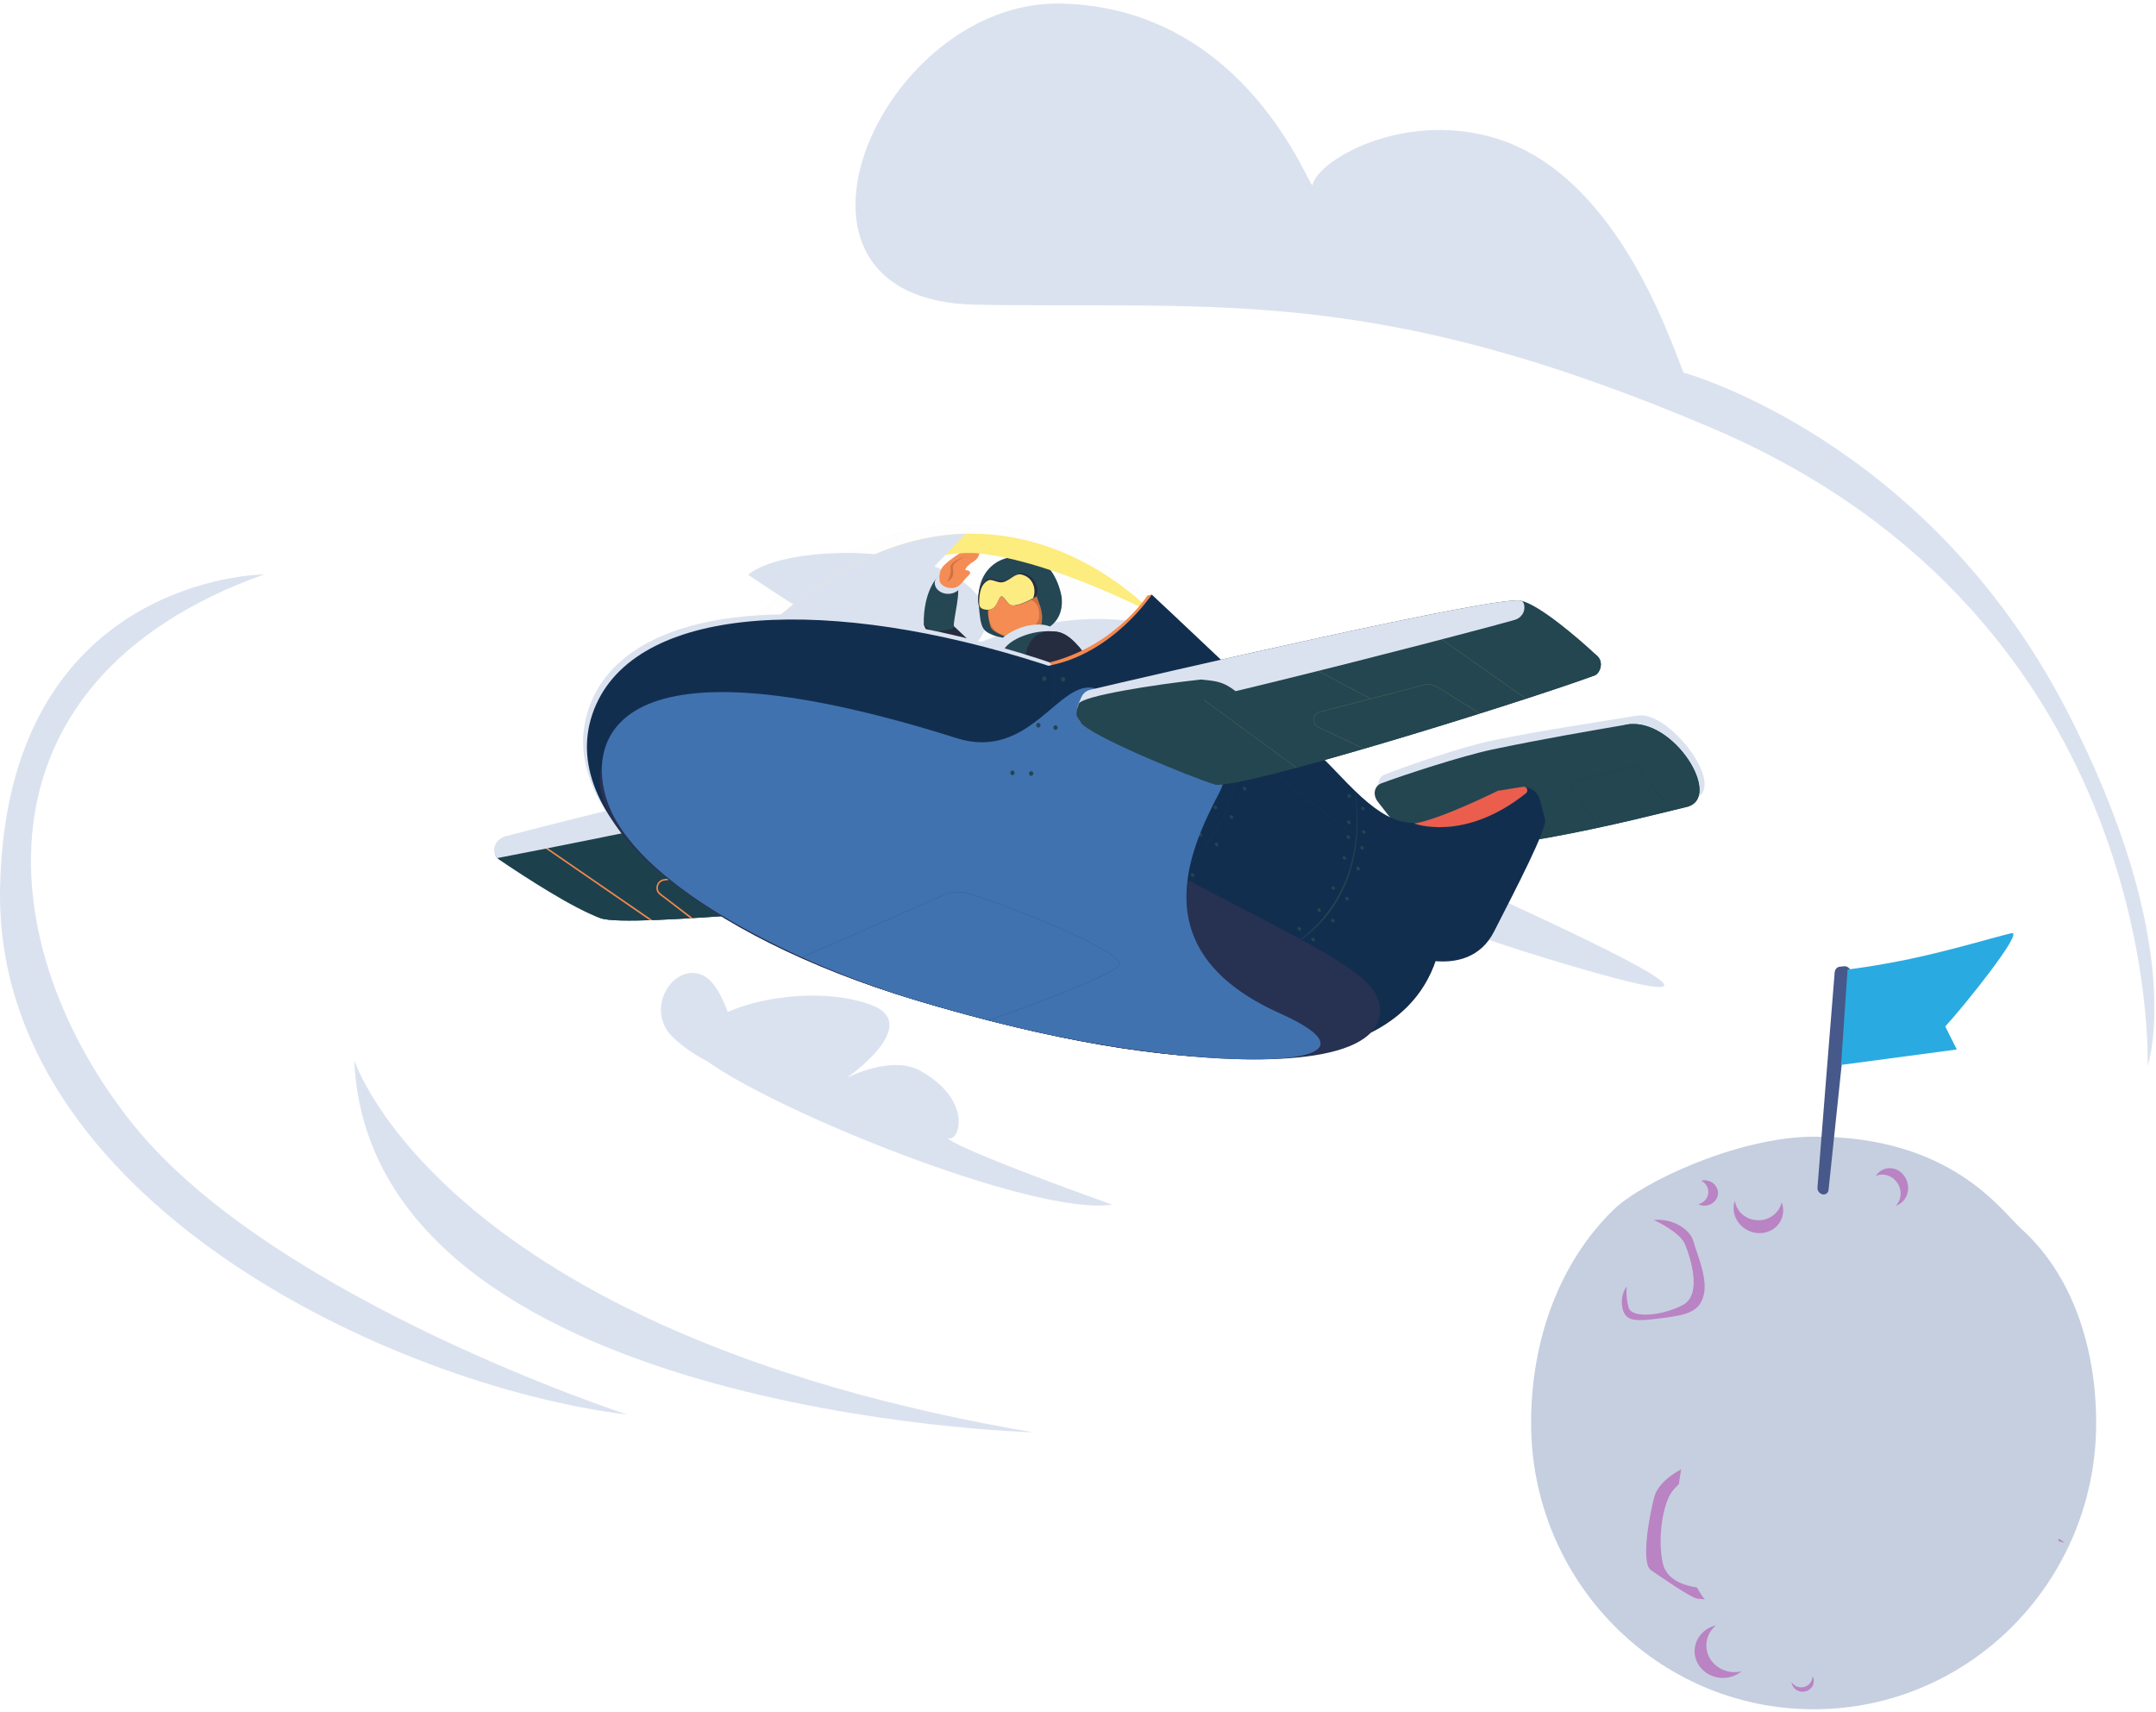 <svg width="539" height="428" viewBox="0 0 539 428" fill="none" xmlns="http://www.w3.org/2000/svg">
<path d="M524.04 355.711C524.04 395.239 492.417 427.283 453.408 427.283C414.398 427.283 382.775 395.239 382.775 355.711C382.775 335.1 389.756 315.723 403.327 302.461C410.612 295.344 434.739 284.212 453.408 284.141C487.878 284.009 500.365 302.724 505.339 307.199C518.144 318.718 524.04 336.993 524.04 355.711Z" fill="#C5CFE0"/>
<path d="M483.433 315.527C483.433 315.527 474.663 325.658 482.914 335.825C487.03 340.898 491.766 340.909 495.838 339.259C498.147 338.323 500.103 336.166 500.258 333.974C500.471 330.996 497.374 329.752 497.374 329.752C497.374 329.752 499.426 336.467 493.197 337.129C488.769 337.599 484.286 336.081 481.908 329.508C479.779 323.625 483.433 315.527 483.433 315.527Z" fill="#BA83C3"/>
<path d="M443.004 364.823C443.004 364.823 452.112 371.67 451.525 381.494C451.525 381.494 457.695 366.312 443.004 364.823Z" fill="#BA83C3"/>
<path d="M427.727 365.418C427.727 365.418 419.501 369.884 417.444 373.753C415.388 377.624 414.506 385.364 415.682 390.723C416.857 396.081 423.409 396.689 425.171 396.987C426.934 397.284 442.417 397.867 444.18 397.867C445.943 397.867 453.581 391.913 453.581 391.913C453.581 391.913 451.818 397.57 447.117 399.952C442.417 402.333 425.964 399.654 424.495 399.654C423.026 399.654 415.388 394.296 412.744 392.509C410.099 390.723 412.45 378.219 413.625 374.051C414.8 369.884 421.558 365.418 427.727 365.418Z" fill="#BA83C3"/>
<path d="M516.126 385.618C514.657 385.618 506.703 381.642 504.059 379.855C501.414 378.069 503.765 365.566 504.94 361.398C506.115 357.229 512.872 352.764 519.042 352.764C519.042 352.764 510.816 357.229 508.76 361.1C506.703 364.97 504.746 375.63 505.708 378.066C506.564 380.233 511.879 383.101 513.081 383.67C514.283 384.238 516.126 385.618 516.126 385.618Z" fill="#BA83C3"/>
<path d="M413.452 304.982C413.452 304.982 419.955 307.882 421.256 311.046C422.556 314.209 425.667 323.584 420.724 326.22C415.781 328.856 407.922 329.729 407.141 326.829C406.361 323.929 406.687 321.591 406.687 321.591C406.687 321.591 404.865 323.7 405.646 327.127C406.427 330.553 409.289 330.29 415.533 329.499C421.776 328.708 424.898 327.917 425.939 323.7C426.98 319.482 424.118 313.154 423.338 310.254C422.557 307.355 418.135 304.455 413.452 304.982Z" fill="#BA83C3"/>
<path d="M426.131 295.045C425.836 295.045 425.551 295.084 425.278 295.151C426.355 295.681 427.092 296.743 427.092 297.968C427.092 299.443 426.024 300.679 424.579 301.036C425.044 301.265 425.571 301.395 426.131 301.395C427.99 301.395 429.497 299.974 429.497 298.22C429.497 296.467 427.99 295.045 426.131 295.045Z" fill="#BA83C3"/>
<path d="M452.816 411.068C451.048 411.068 449.601 409.78 449.464 408.145C449.301 408.517 449.21 408.926 449.21 409.354C449.21 411.107 450.717 412.529 452.576 412.529C454.435 412.529 455.942 411.107 455.942 409.354C455.942 409.269 455.935 409.184 455.928 409.1C455.424 410.254 454.221 411.068 452.816 411.068Z" fill="#BA83C3"/>
<path d="M510.249 340.709C509.645 339.016 510.365 337.201 511.852 336.522C511.441 336.489 511.021 336.541 510.614 336.69C508.986 337.286 508.179 339.205 508.811 340.977C509.442 342.748 511.274 343.701 512.901 343.106C512.973 343.079 513.034 343.037 513.102 343.005C511.871 342.905 510.722 342.038 510.249 340.709Z" fill="#BA83C3"/>
<path d="M481.905 379.332C476.577 377.966 473.329 371.508 473.24 366.373C472.676 367.394 472.321 368.578 472.236 369.896C471.888 375.289 476.146 380.825 481.748 382.261C487.349 383.696 492.172 380.488 492.519 375.094C492.536 374.831 492.533 374.569 492.529 374.306C490.781 377.465 486.139 380.417 481.905 379.332Z" fill="#BA83C3"/>
<path d="M453.07 418.943C453.076 419.016 453.092 419.086 453.092 419.161C453.092 420.62 451.839 421.803 450.292 421.803C449.255 421.803 448.359 421.264 447.875 420.473C447.994 421.83 449.184 422.898 450.652 422.898C452.199 422.898 453.453 421.716 453.453 420.257C453.453 419.777 453.307 419.332 453.07 418.943Z" fill="#BA83C3"/>
<path d="M433.664 418.006C429.753 418.006 426.583 415.015 426.583 411.325C426.583 409.314 427.529 407.515 429.02 406.29C425.938 407.013 423.651 409.633 423.651 412.765C423.651 416.454 426.821 419.445 430.732 419.445C432.511 419.445 434.131 418.822 435.375 417.801C434.826 417.929 434.255 418.006 433.664 418.006Z" fill="#BA83C3"/>
<path d="M445.411 300.524C444.878 303.098 442.477 305.041 439.593 305.041C436.576 305.041 434.09 302.912 433.717 300.161C432.66 303.17 434.33 306.571 437.507 307.807C440.73 309.061 444.276 307.613 445.428 304.572C445.936 303.232 445.893 301.807 445.411 300.524Z" fill="#BA83C3"/>
<path d="M492.558 393.257C495.181 391.847 498.073 392.055 499.388 393.891C500.763 395.813 499.928 398.843 497.553 400.952C500.819 399.579 503.203 396.202 502.898 393.338C502.589 390.433 499.632 389.16 496.294 390.493C494.824 391.081 493.525 392.078 492.558 393.257Z" fill="#BA83C3"/>
<path d="M468.932 293.975C470.728 293.161 472.972 293.789 474.256 295.582C475.599 297.458 475.417 299.95 473.917 301.407C476.21 300.725 477.525 298.173 476.86 295.648C476.185 293.086 473.73 291.526 471.376 292.163C470.338 292.443 469.495 293.105 468.932 293.975Z" fill="#BA83C3"/>
<path d="M519.476 362.773C519.476 391.778 496.271 415.291 467.648 415.291C439.023 415.291 419.402 404.841 419.402 375.837C419.402 360.713 431.012 331.573 440.97 321.842C446.315 316.62 463.219 310.701 476.917 310.701C491.986 310.701 505.409 321.988 509.058 325.271C518.454 333.723 519.476 349.038 519.476 362.773Z" fill="#C5CFE0"/>
<path d="M458.665 243.098C457.956 251.901 454.903 289.817 454.368 296.873C454.31 297.631 454.843 298.365 455.577 298.547C456.35 298.738 457.055 298.244 457.138 297.451L462.793 243.562C462.91 242.452 462.053 241.455 461.06 241.546L459.969 241.649C459.268 241.713 458.729 242.311 458.665 243.098Z" fill="#47588A"/>
<path d="M461.896 242.358C461.896 242.358 468.685 241.567 477.472 239.72C487.889 237.531 497.774 234.502 502.823 233.285C506.363 232.431 490.819 251.734 486.317 256.591L489.2 262.354L460.262 266.204L461.896 242.358Z" fill="#29ABE1"/>
<path d="M536.897 266.486C536.897 266.486 541.141 155.325 428.15 107.091C343.752 71.064 304.317 77.229 243.961 76.169C187.381 75.175 219.873 -0.138 265.294 0.891C312.121 1.951 327.67 48.245 328.141 46.19C329.556 40.028 350.365 27.927 372.998 34.289C403.177 42.77 416.704 82.53 420.867 93.133C420.867 93.133 481.521 109.644 516.604 177.424C547.335 236.791 536.897 266.486 536.897 266.486Z" fill="#DBE2EF"/>
<path d="M236.925 284.478C239.731 285.835 243.588 275.391 230.251 267.756C222.926 263.563 211.74 269.42 211.74 269.42C211.74 269.42 230.989 256.05 217.692 251.172C206.656 247.123 191.141 248.858 181.923 252.977C180.381 248.723 178.304 244.95 175.605 243.75C168.384 240.543 160.769 252.326 168.405 259.475C171.223 262.115 174.302 264.045 177.066 265.433C177.342 265.652 177.632 265.87 177.951 266.087C197.102 279.141 259.138 304.008 278.015 301.142C236.107 286.06 236.925 284.478 236.925 284.478Z" fill="#DBE2EF"/>
<path d="M66.028 143.588C66.028 143.588 1.502 143.922 0.016 222.002C-1.469 300.082 98.385 346.449 156.823 353.629C156.823 353.629 68.789 324.938 33.528 281.399C-1.733 237.861 -9.39 170.524 66.028 143.588Z" fill="#DBE2EF"/>
<path d="M88.56 265.036C88.56 265.036 110.419 332.788 258.233 358.049C258.233 358.049 92.418 353.634 88.56 265.036Z" fill="#DBE2EF"/>
<path d="M187.032 143.682C187.032 143.682 280.231 208.089 391.85 241.167C472.674 265.12 326.182 204.539 315.781 196.552C305.38 188.565 317.474 167.624 294.158 158.262C270.842 148.899 243.723 161.097 243.723 161.097C243.723 161.097 252.626 153.311 239.438 144.498C226.25 135.685 195.051 136.861 187.032 143.682Z" fill="#DBE2EF"/>
<path d="M250.597 167.957L238.473 156.534L230.934 156.113C230.934 156.113 235.495 169.142 250.597 167.957Z" fill="#1D2438"/>
<path d="M234.697 143.926C234.697 143.926 230.815 147.267 230.933 156.114C230.933 156.114 232.872 158.063 234.218 157.828C236.706 157.392 238.637 157.437 238.472 156.535C238.218 155.144 240.599 146.836 239.004 145.705C237.409 144.573 234.697 143.926 234.697 143.926Z" fill="#1C414D"/>
<path d="M240.387 145.757C240.387 147.244 238.887 148.451 237.037 148.451C235.187 148.451 233.687 147.244 233.687 145.757C233.687 144.269 235.187 143.062 237.037 143.062C238.887 143.062 240.387 144.269 240.387 145.757Z" fill="#DBE2EF"/>
<path d="M235 145.545C235 145.545 234.282 143.071 236.005 141.325C237.728 139.579 241.175 137.396 243.185 136.523C245.196 135.65 245.627 138.997 243.472 140.306C241.319 141.616 241.318 142.489 241.318 142.489C241.318 142.489 243.472 142.634 242.037 143.944C240.601 145.254 240.026 147 237.872 147C235.718 147 235 145.545 235 145.545Z" fill="#F5884E"/>
<path d="M236.77 145.398C236.77 145.398 238.014 143.652 237.632 142.003C237.248 140.353 241.365 139.092 241.365 139.092C241.365 139.092 238.206 140.547 238.206 141.615C238.206 142.682 238.876 144.428 236.77 145.398Z" fill="#CC6C3C"/>
<path d="M262.647 151.626C262.647 155.828 258.78 159.235 254.008 159.235C249.238 159.235 245.972 155.09 245.972 150.888C245.972 146.686 249.238 144.018 254.008 144.018C258.78 144.018 262.647 147.424 262.647 151.626Z" fill="#102341"/>
<path d="M252.276 155.819C252.276 155.819 253.668 161.523 253.827 162.091C254.358 163.999 259.594 163.915 259.603 162.091C259.606 161.447 259.032 154.526 259.032 154.526L252.276 155.819Z" fill="#CE6C3D"/>
<path d="M254.565 143.203C254.565 143.203 247.298 143.313 246.499 143.977C245.7 144.642 246.13 154.284 247.628 157.103C248.994 159.673 256.643 159.605 259.268 158.676C261.103 158.027 260.988 149.504 260.869 147.705C260.75 145.906 254.565 143.203 254.565 143.203Z" fill="#CC6C3C"/>
<path d="M259.738 154.519C259.388 156.3 256.237 159.418 252.69 159.063C249.144 158.709 247.096 157.019 247.163 152.939C247.231 148.73 250.859 148.861 254.406 149.215C257.953 149.569 260.146 150.329 259.738 154.519Z" fill="#F5884E"/>
<path d="M260.232 145.182C260.232 145.182 259.27 149.032 259.592 150.255L260.438 152.127L261.566 146.581L260.232 145.182Z" fill="#3C4B6C"/>
<path d="M256.465 138.835C253.899 138.767 250.898 139.548 249.446 140.393C246.054 142.369 244.345 146.009 244.66 150.608C245.098 156.974 245.54 157.646 248.25 158.757C249.473 159.259 252.269 159.833 252.173 159.364C252.173 159.364 248.09 158.269 247.596 156.584C247.078 154.822 246.686 152.358 247.235 152.119C249.002 151.348 249.431 149.256 250.155 148.973C250.88 148.691 251.713 150.964 252.781 151.261C254.513 151.743 258.307 149.764 259.124 149.039C259.124 149.039 260.718 152.504 260.537 154.742C260.375 156.729 260.726 155.651 257.259 157.496C254.544 158.941 266.61 159.084 265.392 149.07C264.231 143.071 260.52 138.942 256.465 138.835Z" fill="#1C414D"/>
<path d="M247.6 152.349C249.379 151.912 249.586 149.37 250.276 149.101C250.965 148.832 251.758 150.994 252.774 151.277C254.423 151.736 258.625 149.589 258.948 149.024C259.271 148.46 259.529 147.652 259.377 147.039C258.855 144.932 257.562 143.829 255.945 143.343C254.457 142.894 252.576 144.856 250.887 145.151C249.139 145.456 247.688 144.043 246.533 144.97C245.475 145.819 244.764 147.047 244.58 148.871C244.502 149.642 244.518 150.362 244.611 151.028C244.674 151.483 244.948 151.876 245.357 152.074C245.924 152.349 246.712 152.567 247.6 152.349Z" fill="#1D2438"/>
<path d="M247.599 152.349C249.378 151.912 249.586 149.37 250.275 149.101C250.964 148.832 251.758 150.995 252.774 151.278C254.051 151.633 256.779 150.416 258.304 149.528C258.646 148.594 258.735 147.606 258.459 146.601C257.989 144.888 256.852 144.012 255.432 143.636C253.735 143.187 252.512 145.165 250.658 145.552C249.463 145.801 247.94 144.653 247.093 145.074C245.691 145.77 245.074 147.08 244.851 149.238C244.785 149.878 244.771 150.488 244.807 151.06C244.838 151.551 245.131 151.989 245.581 152.175C246.124 152.397 246.823 152.54 247.599 152.349Z" fill="#FDEC7E"/>
<path d="M248.599 163.572C247.811 160.15 255.165 155.262 261.206 156.24C267.246 157.217 273.024 170.66 273.024 170.66C273.024 170.66 249.387 166.993 248.599 163.572Z" fill="#DBE2EF"/>
<path d="M250.553 163.843C250.481 160.345 258.317 156.972 264.358 157.949C270.398 158.927 276.176 172.369 276.176 172.369C276.176 172.369 250.816 176.552 250.553 163.843Z" fill="#1C414D"/>
<path d="M256.229 164.74C256.663 161.264 258.318 156.972 264.358 157.949C270.399 158.927 276.177 172.369 276.177 172.369C276.177 172.369 254.916 175.249 256.229 164.74Z" fill="#1D2438"/>
<path d="M194.2 196.308C186.404 196.604 147.113 207.846 126.433 211.383C123.905 211.816 122.867 213.593 124.863 214.941C131.453 219.394 143.529 227.231 150.169 229.539C157.704 232.157 217.678 225.206 243.425 225.254C246.689 225.26 247.477 222.52 244.563 221.3L196.374 196.697C195.706 196.417 194.942 196.28 194.2 196.308Z" fill="#1C414D"/>
<path d="M194.198 196.308C186.403 196.604 161.969 208.174 156.705 216.418C151.44 224.662 143.527 227.231 150.168 229.539C157.702 232.157 217.676 225.206 243.423 225.254C246.687 225.26 247.475 222.52 244.561 221.3L196.373 196.697C195.704 196.417 194.94 196.28 194.198 196.308Z" fill="#1C414D"/>
<path d="M172.572 229.549C172.572 229.549 166.109 224.513 165.222 223.894C164.335 223.275 164.005 222.61 164.12 221.684C164.235 220.758 164.86 220.039 165.753 219.809L189.486 216.017C191.681 215.449 193.093 215.919 195.241 217.116L208.973 226.283L208.768 226.599L195.048 217.439C193 216.298 191.651 215.846 189.561 216.386L165.827 220.178C165.104 220.366 164.585 220.962 164.49 221.731C164.395 222.499 164.687 223.002 165.423 223.578C166.159 224.153 173.217 229.512 173.217 229.512L172.572 229.549Z" fill="#F5884E"/>
<path d="M162.399 230.015L134.427 210.755L134.636 210.442L163.1 230.015H162.399Z" fill="#F5884E"/>
<path d="M196.831 192.741C188.977 193.2 147.931 203.487 126.555 208.982C123.942 209.655 122.554 212.415 124.285 214.51C124.285 214.51 202.609 199.455 199.936 197.56L198.929 193.346C198.316 192.911 197.578 192.698 196.831 192.741Z" fill="#DBE2EF"/>
<path d="M345.907 193.74C344.197 194.433 343.943 198.382 345.581 199.782C349.698 203.298 347.355 202.378 354.096 207.798C363.495 215.356 413.853 201.965 423.205 199.757C432.556 197.548 417.441 177.51 409.374 178.876C401.308 180.241 385.146 182.568 372.883 185.16C365.43 186.735 351.491 191.473 345.907 193.74Z" fill="#DBE2EF"/>
<path d="M345.318 195.827C343.596 196.477 343.078 198.638 344.465 200.43C347.788 204.723 350.243 207.965 352.513 209.77C361.952 217.276 412.271 203.937 421.621 201.728C430.972 199.52 418.366 179.118 406.706 181.125C397.385 182.728 385.233 184.795 372.97 187.387C365.517 188.962 350.777 193.766 345.318 195.827Z" fill="#234651"/>
<path d="M352.513 209.768C361.953 217.274 412.271 203.934 421.622 201.726C430.973 199.518 418.367 179.115 406.707 181.122C403.416 181.688 406.73 188.259 390.582 199.224C375.544 209.435 351.046 208.6 352.513 209.768Z" fill="#234651"/>
<path d="M399.917 206.688L393.288 197.675C392.613 196.757 393.143 195.46 394.315 195.165L407.983 191.723C408.662 191.552 409.371 191.779 409.78 192.3L417.812 202.527" stroke="#122E4F" stroke-width="0.026" stroke-miterlimit="10"/>
<path d="M357.145 211.483L353.912 206.866C353.037 205.675 353.724 203.993 355.244 203.61L367.859 200.433C368.739 200.211 369.66 200.507 370.19 201.182L378.021 211.154" stroke="#122E4F" stroke-width="0.026" stroke-miterlimit="10"/>
<g opacity="0.2">
<path opacity="0.2" d="M290.36 152.891C290.36 152.891 243.995 101.211 184.751 158.111L272.329 177.948L290.36 152.891Z" fill="#DBE2EF"/>
</g>
<path d="M290.441 152.646C290.441 152.646 244.076 100.967 184.832 157.866" stroke="#DBE2EF" stroke-width="0.026" stroke-miterlimit="10"/>
<path d="M288.313 153.378C288.313 153.378 245.241 105.37 190.206 158.227C190.206 158.227 226.099 136.405 244.762 138.345C263.427 140.285 288.313 153.378 288.313 153.378Z" fill="#FDEC7E"/>
<path d="M241.411 133.429C226.593 133.82 209.105 140.077 190.206 158.228L225.62 149.985L241.411 133.429Z" fill="#DBE2EF"/>
<path d="M360.097 235.818C351.483 277.522 280.936 265.711 228.502 249.884C176.067 234.058 139.027 205.178 148.103 178.492C157.18 151.805 203.331 148.612 255.766 164.439C308.201 180.265 364.277 215.58 360.097 235.818Z" fill="#903636"/>
<path d="M359.14 234.524C350.526 276.228 279.979 264.417 227.544 248.59C175.11 232.764 138.07 203.884 147.146 177.198C156.222 150.512 202.374 147.318 254.809 163.145C307.243 178.971 363.32 214.286 359.14 234.524Z" fill="#DBE2EF"/>
<path d="M360.097 235.818C351.483 277.522 280.936 265.711 228.502 249.884C176.067 234.058 139.027 205.178 148.103 178.492C157.18 151.805 203.331 148.612 255.766 164.439C308.201 180.265 364.277 215.58 360.097 235.818Z" fill="#122E4F"/>
<path d="M287.939 148.635L286.875 148.851C286.875 148.851 278.792 161.459 262.361 165.608C262.361 165.608 264.914 169.541 276.08 167.817C287.247 166.093 287.939 148.635 287.939 148.635Z" fill="#F5884E"/>
<path d="M262.416 166.362C258.674 167.089 259.361 171.263 262.477 173.483C282.262 187.581 320.79 218.489 331.011 226.709C349.569 241.635 367.209 245.225 373.497 232.906C378.986 222.153 386.862 207.076 386.256 204.768L385.003 199.997C384.431 197.819 382.31 196.444 380.119 196.831L375.291 197.684C374.947 197.744 374.615 197.846 374.296 197.989C372.472 198.805 365.818 201.781 361.267 203.81C351.278 208.263 345.368 204.887 334.84 193.734C324.311 182.58 287.94 148.635 287.94 148.635C287.94 148.635 278.286 163.278 262.416 166.362Z" fill="#122E4F"/>
<path d="M263.056 165.929C263.056 165.929 267.575 184.411 249.071 199.282" stroke="#234651" stroke-width="0.026" stroke-miterlimit="10"/>
<path d="M303.147 163.077C303.147 163.077 323.566 190.072 295.012 218.683" stroke="#234651" stroke-width="0.026" stroke-miterlimit="10"/>
<path d="M338.633 197.556C338.99 199.312 339.187 201.097 339.286 202.886C339.384 204.675 339.381 206.472 339.268 208.262C339.031 211.84 338.372 215.4 337.206 218.797C336.617 220.492 335.918 222.15 335.089 223.743C334.228 225.316 333.281 226.844 332.19 228.267C329.996 231.099 327.33 233.544 324.375 235.509L324.354 235.478C327.182 233.338 329.776 230.88 331.895 228.037C332.975 226.631 333.912 225.12 334.765 223.565C335.605 222.001 336.318 220.369 336.925 218.696C338.116 215.34 338.81 211.808 339.082 208.248C339.219 206.468 339.247 204.678 339.174 202.891C339.1 201.106 338.929 199.32 338.597 197.564L338.633 197.556Z" fill="#234651"/>
<path d="M339.108 209.252L310.168 186.918" stroke="#234651" stroke-width="0.026" stroke-miterlimit="10"/>
<path d="M337.628 205.555C337.694 205.803 337.572 206.034 337.319 206.034C337.03 206.034 336.765 205.746 336.765 205.447C336.765 205.196 336.961 205.063 337.181 205.11C337.381 205.154 337.571 205.34 337.628 205.555Z" fill="#234651"/>
<path d="M337.707 198.978C337.774 199.226 337.652 199.458 337.399 199.458C337.11 199.458 336.844 199.169 336.844 198.87C336.844 198.619 337.04 198.486 337.261 198.534C337.46 198.577 337.65 198.763 337.707 198.978Z" fill="#234651"/>
<path d="M341.137 202.115C341.203 202.363 341.081 202.594 340.827 202.594C340.539 202.594 340.274 202.306 340.274 202.007C340.274 201.756 340.469 201.622 340.689 201.67C340.889 201.713 341.079 201.899 341.137 202.115Z" fill="#234651"/>
<path d="M341.377 207.96C341.443 208.208 341.321 208.439 341.067 208.439C340.779 208.439 340.514 208.151 340.514 207.852C340.514 207.601 340.71 207.467 340.93 207.515C341.13 207.558 341.32 207.745 341.377 207.96Z" fill="#234651"/>
<path d="M340.936 211.921C341.002 212.169 340.881 212.4 340.627 212.4C340.339 212.4 340.073 212.112 340.073 211.813C340.073 211.562 340.269 211.428 340.489 211.476C340.689 211.519 340.879 211.706 340.936 211.921Z" fill="#234651"/>
<path d="M337.507 209.253C337.573 209.501 337.451 209.732 337.198 209.732C336.91 209.732 336.644 209.444 336.644 209.145C336.644 208.894 336.84 208.76 337.06 208.808C337.26 208.851 337.45 209.038 337.507 209.253Z" fill="#234651"/>
<path d="M339.941 217.112C340.007 217.36 339.885 217.592 339.632 217.592C339.344 217.592 339.078 217.303 339.078 217.004C339.078 216.753 339.274 216.62 339.494 216.667C339.694 216.711 339.884 216.897 339.941 217.112Z" fill="#234651"/>
<path d="M336.512 214.445C336.578 214.693 336.456 214.924 336.203 214.924C335.914 214.924 335.649 214.636 335.649 214.337C335.649 214.086 335.845 213.952 336.065 214C336.265 214.043 336.455 214.23 336.512 214.445Z" fill="#234651"/>
<path d="M337.15 224.65C337.217 224.898 337.094 225.129 336.841 225.129C336.553 225.129 336.287 224.841 336.287 224.542C336.287 224.291 336.483 224.157 336.703 224.205C336.903 224.248 337.093 224.435 337.15 224.65Z" fill="#234651"/>
<path d="M333.721 221.983C333.787 222.231 333.665 222.462 333.412 222.462C333.123 222.462 332.858 222.174 332.858 221.875C332.858 221.623 333.054 221.49 333.274 221.537C333.474 221.581 333.664 221.767 333.721 221.983Z" fill="#234651"/>
<path d="M333.64 230.144C333.706 230.392 333.584 230.624 333.331 230.624C333.042 230.624 332.777 230.335 332.777 230.036C332.777 229.785 332.973 229.652 333.193 229.7C333.393 229.743 333.583 229.929 333.64 230.144Z" fill="#234651"/>
<path d="M330.212 227.477C330.278 227.725 330.156 227.956 329.903 227.956C329.615 227.956 329.349 227.668 329.349 227.369C329.349 227.118 329.545 226.984 329.765 227.032C329.965 227.075 330.155 227.262 330.212 227.477Z" fill="#234651"/>
<path d="M328.694 234.833C328.761 235.081 328.638 235.312 328.385 235.312C328.097 235.312 327.831 235.024 327.831 234.725C327.831 234.474 328.027 234.34 328.248 234.388C328.447 234.431 328.637 234.618 328.694 234.833Z" fill="#234651"/>
<path d="M325.265 232.166C325.331 232.414 325.209 232.645 324.956 232.645C324.667 232.645 324.402 232.357 324.402 232.058C324.402 231.807 324.598 231.673 324.818 231.72C325.018 231.764 325.208 231.95 325.265 232.166Z" fill="#234651"/>
<path d="M298.568 218.713C298.634 218.961 298.512 219.191 298.259 219.191C297.97 219.191 297.705 218.904 297.705 218.605C297.705 218.354 297.901 218.22 298.121 218.268C298.321 218.311 298.511 218.497 298.568 218.713Z" fill="#234651"/>
<path d="M294.533 216.273C294.599 216.521 294.477 216.752 294.224 216.752C293.935 216.752 293.67 216.464 293.67 216.165C293.67 215.914 293.866 215.78 294.086 215.828C294.286 215.871 294.476 216.058 294.533 216.273Z" fill="#234651"/>
<path d="M304.574 211.088C304.641 211.337 304.519 211.568 304.265 211.568C303.976 211.568 303.711 211.28 303.711 210.98C303.711 210.729 303.907 210.596 304.127 210.643C304.327 210.687 304.517 210.873 304.574 211.088Z" fill="#234651"/>
<path d="M300.539 208.645C300.605 208.893 300.484 209.124 300.23 209.124C299.941 209.124 299.676 208.836 299.676 208.537C299.676 208.286 299.872 208.152 300.092 208.2C300.292 208.243 300.482 208.43 300.539 208.645Z" fill="#234651"/>
<path d="M308.297 204.248C308.363 204.496 308.241 204.727 307.987 204.727C307.699 204.727 307.434 204.439 307.434 204.14C307.434 203.889 307.629 203.755 307.85 203.803C308.049 203.846 308.239 204.033 308.297 204.248Z" fill="#234651"/>
<path d="M304.264 201.804C304.33 202.052 304.208 202.283 303.954 202.283C303.666 202.283 303.401 201.995 303.401 201.696C303.401 201.445 303.596 201.311 303.817 201.359C304.016 201.402 304.206 201.589 304.264 201.804Z" fill="#234651"/>
<path d="M311.569 197.134C311.635 197.382 311.513 197.613 311.26 197.613C310.971 197.613 310.706 197.325 310.706 197.026C310.706 196.775 310.902 196.641 311.122 196.689C311.322 196.732 311.512 196.919 311.569 197.134Z" fill="#234651"/>
<path d="M307.535 194.693C307.6 194.942 307.479 195.173 307.225 195.173C306.937 195.173 306.671 194.885 306.671 194.585C306.671 194.334 306.867 194.201 307.087 194.248C307.287 194.292 307.477 194.478 307.535 194.693Z" fill="#234651"/>
<path d="M344.821 254.237C342.423 265.777 314.351 266.888 282.675 262.326C264.331 259.685 244.921 254.839 228.217 249.797C182.666 236.048 144.115 209.218 150.662 190.586C157.209 171.953 218.865 176.877 260.431 200.23C324.517 236.234 347.359 242.021 344.821 254.237Z" fill="#273152"/>
<path d="M319.897 253.274C351.803 267.583 303.159 268.18 256.458 257.372C246.878 255.154 237.427 252.577 228.502 249.883C200.493 241.429 161.012 222.562 152.398 201.871C146.34 187.321 149.279 156.15 239.202 184.531C257.644 190.352 264.818 169.37 273.908 172.113C295.673 178.683 310.326 187.646 304.902 197.991C297.008 213.049 285.746 237.957 319.897 253.274Z" fill="#4072AF"/>
<path d="M266.297 169.811C266.297 170.138 266.059 170.404 265.765 170.404C265.472 170.404 265.234 170.138 265.234 169.811C265.234 169.483 265.472 169.219 265.765 169.219C266.059 169.219 266.297 169.483 266.297 169.811Z" fill="#234651"/>
<path d="M261.619 169.648C261.619 169.975 261.381 170.24 261.087 170.24C260.794 170.24 260.555 169.975 260.555 169.648C260.555 169.32 260.794 169.055 261.087 169.055C261.381 169.055 261.619 169.32 261.619 169.648Z" fill="#234651"/>
<path d="M258.321 193.355C258.321 193.683 258.083 193.948 257.789 193.948C257.495 193.948 257.257 193.683 257.257 193.355C257.257 193.028 257.495 192.763 257.789 192.763C258.083 192.763 258.321 193.028 258.321 193.355Z" fill="#234651"/>
<path d="M264.41 181.879C264.41 182.207 264.172 182.472 263.878 182.472C263.585 182.472 263.346 182.207 263.346 181.879C263.346 181.552 263.585 181.287 263.878 181.287C264.172 181.287 264.41 181.552 264.41 181.879Z" fill="#234651"/>
<path d="M260.13 181.289C260.13 181.616 259.892 181.882 259.598 181.882C259.305 181.882 259.067 181.616 259.067 181.289C259.067 180.962 259.305 180.696 259.598 180.696C259.892 180.696 260.13 180.962 260.13 181.289Z" fill="#234651"/>
<path d="M253.643 193.195C253.643 193.523 253.405 193.788 253.111 193.788C252.817 193.788 252.579 193.523 252.579 193.195C252.579 192.868 252.817 192.603 253.111 192.603C253.405 192.603 253.643 192.868 253.643 193.195Z" fill="#234651"/>
<path d="M246.942 255.105C246.942 255.105 276.897 244.793 279.697 241.311C282.037 238.402 254.324 227.17 242.903 223.578C240.125 222.704 238.072 222.672 235.456 223.962L200.148 239.479" stroke="#122E4F" stroke-width="0.026" stroke-miterlimit="10"/>
<path d="M273.909 172.111C271.944 172.57 270.357 174.018 269.683 175.943C268.902 178.173 268.806 178.657 270.127 180.531C272.52 183.926 297.405 194.11 303.626 196.049C308.95 197.709 378.568 176.171 398.543 168.893C399.819 168.57 401.19 165.721 399.257 163.909C394.189 159.159 384.701 151.12 380.198 150.142C374.162 148.832 290.443 168.25 273.909 172.111Z" fill="#234651"/>
<path d="M272.572 172.424C271.582 172.655 270.761 173.34 270.344 174.279C269.368 176.477 268.438 178.137 270.126 180.531C271.794 182.898 363.523 159.261 378.725 154.945C380.349 154.484 381.418 152.825 381.035 151.16C380.917 150.644 380.667 150.244 380.197 150.142C373.975 148.791 285.195 169.469 272.572 172.424Z" fill="#DBE2EF"/>
<path d="M300.275 169.864C288.311 171.157 270.355 174.018 269.681 175.944C268.901 178.174 268.804 178.658 270.125 180.532C272.518 183.927 297.404 194.11 303.625 196.05C308.948 197.71 378.566 176.173 398.541 168.894C399.818 168.571 401.188 165.721 399.255 163.91C395.66 160.54 379.315 174.237 346.696 179.886C336.755 181.608 318.242 180.127 308.73 172.666C305.433 170.08 303.21 170.235 300.275 169.864Z" fill="#234651"/>
<path d="M369.828 178.27L359.3 171.724C357.294 170.606 356.311 171.153 354.094 171.726L329.945 177.963C328.18 178.419 327.881 180.831 329.48 181.715L340.848 187.107" stroke="#E7B747" stroke-width="0.026" stroke-miterlimit="10"/>
<path d="M329.629 167.765L342.391 174.554" stroke="#E7B747" stroke-width="0.026" stroke-miterlimit="10"/>
<path d="M360.418 159.844L381.156 174.392" stroke="#E7B747" stroke-width="0.026" stroke-miterlimit="10"/>
<path d="M301.074 175.037L324.045 191.847" stroke="#E7B747" stroke-width="0.026" stroke-miterlimit="10"/>
<path d="M380.772 196.66L374.455 197.667C374.455 197.667 359.965 204.887 353.504 205.857C353.504 205.857 365.977 210.682 381.479 198.314C382.223 197.72 381.707 196.511 380.772 196.66Z" fill="#EB5E4D"/>
<path d="M380.772 196.66L374.455 197.667C374.455 197.667 359.965 204.887 353.504 205.857C353.504 205.857 365.977 210.682 381.479 198.314C382.223 197.72 381.707 196.511 380.772 196.66Z" stroke="#234651" stroke-width="0.026" stroke-miterlimit="10"/>
</svg>

